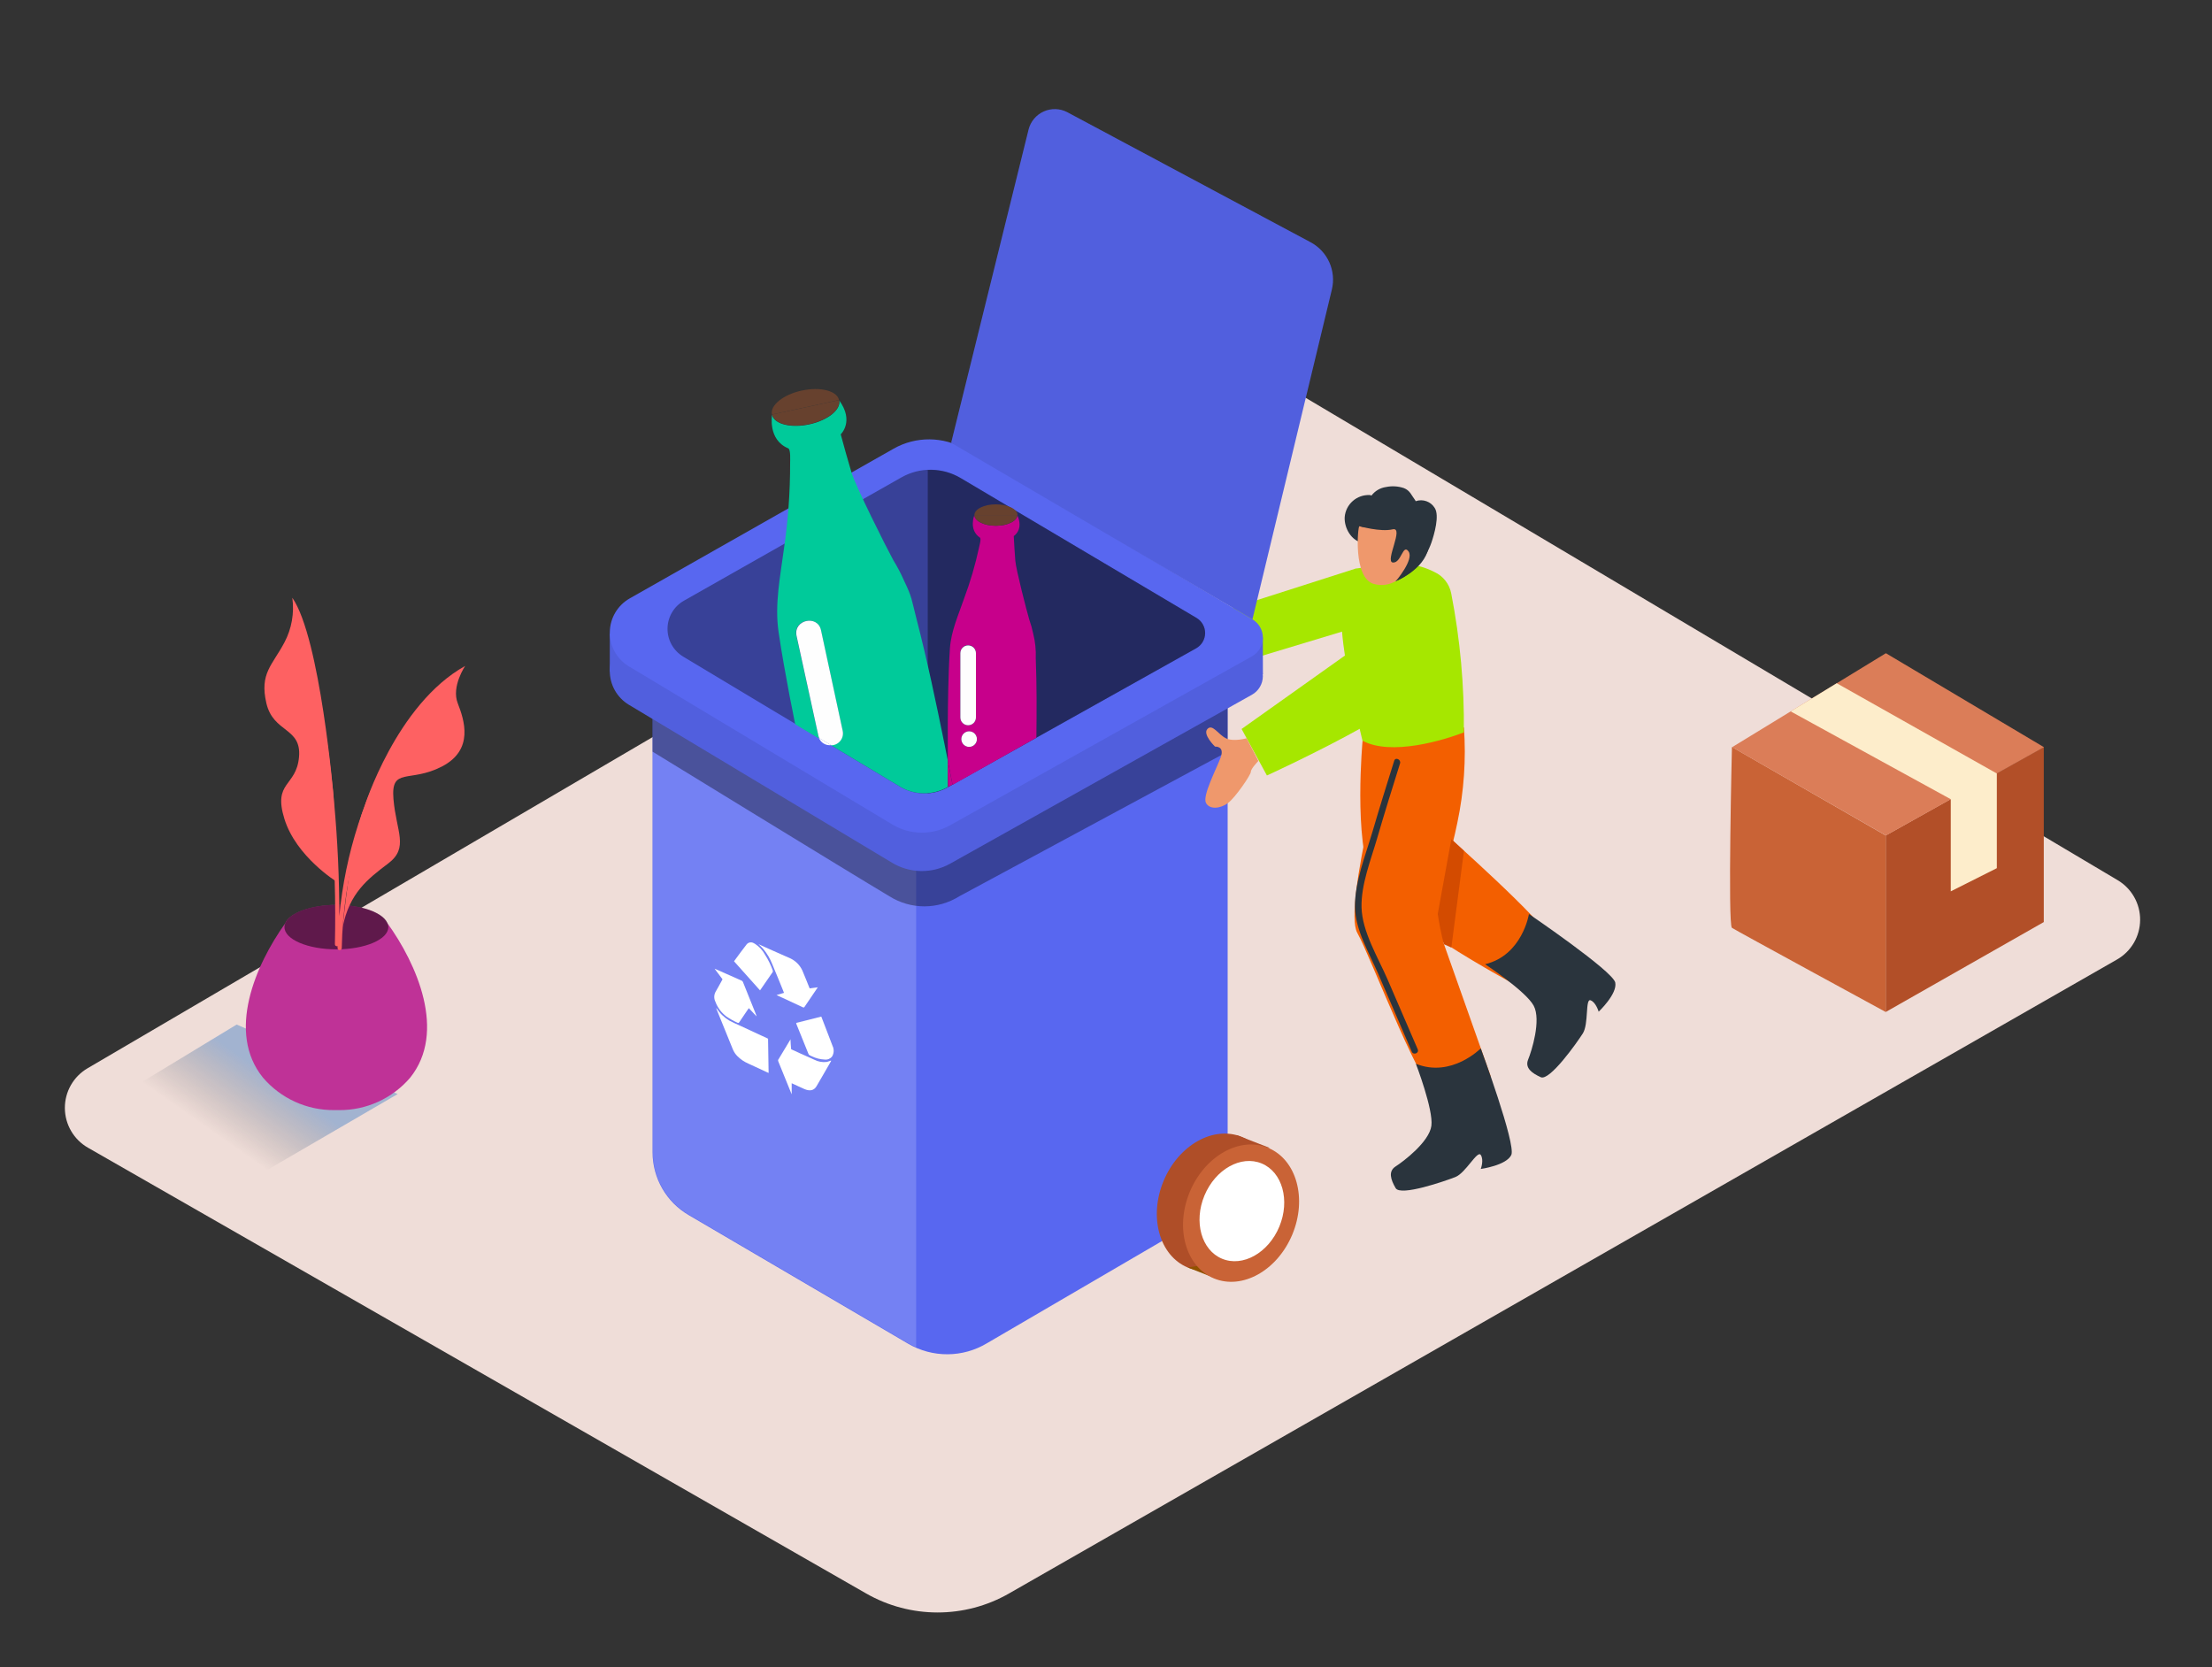 <?xml version="1.0" encoding="UTF-8"?>
<svg xmlns="http://www.w3.org/2000/svg" xmlns:xlink="http://www.w3.org/1999/xlink" width="406pt" height="306pt" viewBox="0 0 406 306" version="1.1">
<rect x="0" y="0" width="406" height="306" fill="#333333" stroke="none"/>
<defs>
<filter id="alpha" filterUnits="objectBoundingBox" x="0%" y="0%" width="100%" height="100%">
  <feColorMatrix type="matrix" in="SourceGraphic" values="0 0 0 0 1 0 0 0 0 1 0 0 0 0 1 0 0 0 1 0"/>
</filter>
<mask id="mask0">
  <g filter="url(#alpha)">
<rect x="0" y="0" width="406" height="306" style="fill:rgb(0%,0%,0%);fill-opacity:0.322;stroke:none;"/>
  </g>
</mask>
<linearGradient id="linear0" gradientUnits="userSpaceOnUse" x1="40.73" y1="205.57" x2="48.96" y2="193.87" gradientTransform="matrix(1.015,0,0,1.015,0,0.75)">
<stop offset="0" style="stop-color:rgb(0%,0%,0%);stop-opacity:0;"/>
<stop offset="0.99" style="stop-color:rgb(0%,35.294%,74.902%);stop-opacity:1;"/>
</linearGradient>
<clipPath id="clip1">
  <rect x="0" y="0" width="406" height="306"/>
</clipPath>
<g id="surface5" clip-path="url(#clip1)">
<path style=" stroke:none;fill-rule:nonzero;fill:url(#linear0);" d="M 72.988 200.805 L 45.004 217.086 L 21.336 201.457 L 43.434 188.047 "/>
</g>
<mask id="mask1">
  <g filter="url(#alpha)">
<rect x="0" y="0" width="406" height="306" style="fill:rgb(0%,0%,0%);fill-opacity:0.502;stroke:none;"/>
  </g>
</mask>
<clipPath id="clip2">
  <rect x="0" y="0" width="406" height="306"/>
</clipPath>
<g id="surface8" clip-path="url(#clip2)">
<path style=" stroke:none;fill-rule:nonzero;fill:rgb(0%,0%,0%);fill-opacity:1;" d="M 71.273 170.164 C 71.273 167.91 67.008 166.082 61.742 166.082 C 56.48 166.082 52.211 167.91 52.211 170.164 C 52.211 172.418 56.48 174.242 61.742 174.242 C 67.008 174.242 71.273 172.418 71.273 170.164 Z M 71.273 170.164 "/>
</g>
<mask id="mask2">
  <g filter="url(#alpha)">
<rect x="0" y="0" width="406" height="306" style="fill:rgb(0%,0%,0%);fill-opacity:0.169;stroke:none;"/>
  </g>
</mask>
<clipPath id="clip3">
  <rect x="0" y="0" width="406" height="306"/>
</clipPath>
<g id="surface11" clip-path="url(#clip3)">
<path style=" stroke:none;fill-rule:nonzero;fill:rgb(100%,100%,100%);fill-opacity:1;" d="M 168.156 128.641 L 168.156 247.262 C 167.637 247.043 167.133 246.793 166.645 246.512 L 126.43 222.945 C 122.336 220.547 119.82 216.156 119.82 211.414 L 119.82 130.832 Z M 168.156 128.641 "/>
</g>
<mask id="mask3">
  <g filter="url(#alpha)">
<rect x="0" y="0" width="406" height="306" style="fill:rgb(0%,0%,0%);fill-opacity:0.361;stroke:none;"/>
  </g>
</mask>
<clipPath id="clip4">
  <rect x="0" y="0" width="406" height="306"/>
</clipPath>
<g id="surface14" clip-path="url(#clip4)">
<path style=" stroke:none;fill-rule:nonzero;fill:rgb(0%,0%,0%);fill-opacity:1;" d="M 225.328 129.969 L 225.328 137.957 L 176.062 164.512 C 172.148 166.965 167.176 166.965 163.262 164.512 C 156.309 160.379 119.77 137.957 119.77 137.957 L 119.77 130.852 "/>
</g>
<mask id="mask4">
  <g filter="url(#alpha)">
<rect x="0" y="0" width="406" height="306" style="fill:rgb(0%,0%,0%);fill-opacity:0.078;stroke:none;"/>
  </g>
</mask>
<clipPath id="clip5">
  <rect x="0" y="0" width="406" height="306"/>
</clipPath>
<g id="surface17" clip-path="url(#clip5)">
<path style=" stroke:none;fill-rule:nonzero;fill:rgb(0%,0%,0%);fill-opacity:1;" d="M 229.797 127.504 L 174.379 158.523 C 171.066 160.375 167.016 160.312 163.762 158.359 L 115.426 129.352 C 113.227 128.027 111.895 125.637 111.926 123.07 C 111.957 120.504 113.348 118.145 115.578 116.875 L 164.023 89.398 C 168.129 87.082 173.16 87.129 177.219 89.523 L 229.855 120.711 C 231.066 121.422 231.801 122.723 231.789 124.125 C 231.777 125.527 231.016 126.816 229.797 127.504 Z M 229.797 127.504 "/>
<path style=" stroke:none;fill-rule:nonzero;fill:rgb(0%,0%,0%);fill-opacity:1;" d="M 231.797 123.777 L 231.785 116.969 L 228.598 121.129 Z M 231.797 123.777 "/>
<path style=" stroke:none;fill-rule:nonzero;fill:rgb(0%,0%,0%);fill-opacity:1;" d="M 111.926 116.195 L 111.926 123.332 L 114.766 121.008 Z M 111.926 116.195 "/>
</g>
<mask id="mask5">
  <g filter="url(#alpha)">
<rect x="0" y="0" width="406" height="306" style="fill:rgb(0%,0%,0%);fill-opacity:0.369;stroke:none;"/>
  </g>
</mask>
<clipPath id="clip6">
  <rect x="0" y="0" width="406" height="306"/>
</clipPath>
<g id="surface20" clip-path="url(#clip6)">
<path style=" stroke:none;fill-rule:nonzero;fill:rgb(0%,0%,0%);fill-opacity:1;" d="M 219.543 118.988 L 173.922 144.516 C 171.195 146.043 167.859 145.992 165.18 144.383 L 125.402 120.52 C 123.59 119.43 122.492 117.461 122.52 115.348 C 122.547 113.23 123.695 111.289 125.535 110.25 L 165.445 87.625 C 168.824 85.707 172.973 85.746 176.316 87.727 L 219.617 113.414 C 220.605 114.004 221.203 115.074 221.188 116.223 C 221.176 117.371 220.547 118.426 219.543 118.988 Z M 219.543 118.988 "/>
</g>
<mask id="mask6">
  <g filter="url(#alpha)">
<rect x="0" y="0" width="406" height="306" style="fill:rgb(0%,0%,0%);fill-opacity:0.078;stroke:none;"/>
  </g>
</mask>
<clipPath id="clip7">
  <rect x="0" y="0" width="406" height="306"/>
</clipPath>
<g id="surface23" clip-path="url(#clip7)">
<path style=" stroke:none;fill-rule:nonzero;fill:rgb(0%,0%,0%);fill-opacity:1;" d="M 229.879 113.668 L 244.453 53.145 C 245.281 49.703 243.68 46.133 240.555 44.465 L 195.895 20.594 C 194.551 19.887 192.953 19.84 191.57 20.461 C 190.184 21.082 189.156 22.305 188.789 23.781 L 174.578 81.27 Z M 229.879 113.668 "/>
</g>
<mask id="mask7">
  <g filter="url(#alpha)">
<rect x="0" y="0" width="406" height="306" style="fill:rgb(0%,0%,0%);fill-opacity:0.369;stroke:none;"/>
  </g>
</mask>
<clipPath id="clip8">
  <rect x="0" y="0" width="406" height="306"/>
</clipPath>
<g id="surface26" clip-path="url(#clip8)">
<path style=" stroke:none;fill-rule:nonzero;fill:rgb(0%,0%,0%);fill-opacity:1;" d="M 170.285 86.254 C 172.387 86.152 174.473 86.668 176.285 87.734 L 219.617 113.414 C 220.609 114 221.211 115.074 221.199 116.227 C 221.184 117.379 220.551 118.438 219.543 118.996 L 173.922 144.523 C 172.801 145.148 171.555 145.516 170.277 145.602 Z M 170.285 86.254 "/>
</g>
</defs>
<g id="surface1">
<path style=" stroke:none;fill-rule:nonzero;fill:rgb(93.725%,86.667%,84.706%);fill-opacity:1;" d="M 388.543 176.121 L 185.207 292.461 C 177.082 297.117 167.094 297.117 158.969 292.461 L 16.148 210.652 C 13.539 209.16 11.922 206.387 11.906 203.379 C 11.891 200.371 13.48 197.586 16.078 196.066 L 228.578 71.527 C 231.219 69.965 234.504 69.965 237.145 71.527 L 388.664 161.535 C 391.254 163.062 392.836 165.855 392.809 168.863 C 392.785 171.871 391.16 174.637 388.543 176.121 Z M 388.543 176.121 "/>
<path style=" stroke:none;fill-rule:nonzero;fill:rgb(95.294%,37.255%,0%);fill-opacity:1;" d="M 250.098 135.898 C 250.098 135.898 248.391 154.168 251.832 161.578 C 255.273 168.984 280.91 182.242 280.91 182.242 C 280.91 182.242 285.184 175.137 284.473 172.273 C 283.762 169.414 265.016 152.816 265.016 152.816 L 265.016 133.531 "/>
<path style=" stroke:none;fill-rule:nonzero;fill:rgb(95.294%,37.255%,0%);fill-opacity:1;" d="M 268.699 133.523 C 269.109 139.371 268.703 145.246 267.492 150.98 C 266.379 156.414 264.801 161.742 262.773 166.906 L 273.613 197.547 C 273.613 197.547 268.234 202.074 264.793 201.992 C 261.352 201.914 251.832 176.031 249.121 171.211 C 246.41 166.387 255.395 133.523 255.395 133.523 "/>
<path style=" stroke:none;fill-rule:nonzero;fill:rgb(65.098%,90.588%,0%);fill-opacity:1;" d="M 248.816 104.359 L 215.301 115.078 L 217.859 124.52 L 251.254 114.441 "/>
<path style=" stroke:none;fill-rule:nonzero;fill:rgb(20.784%,25.098%,43.137%);fill-opacity:1;" d="M 257.402 126.297 C 258.129 126.246 258.848 126.184 259.566 126.102 C 257.363 116.684 250.703 95.945 249.414 125.809 C 252.039 126.359 254.73 126.523 257.402 126.297 Z M 257.402 126.297 "/>
<path style=" stroke:none;fill-rule:nonzero;fill:rgb(65.098%,90.588%,0%);fill-opacity:1;" d="M 266.367 108.938 C 266.039 107.184 264.871 105.699 263.242 104.969 C 261.789 104.219 260.207 103.75 258.582 103.578 C 255.309 103.594 252.039 103.855 248.809 104.359 C 244.746 108.531 246.453 117.75 247.215 122.633 C 247.926 127.129 249.039 131.523 250.074 135.949 C 255.332 138.781 264.926 135.875 268.68 134.426 C 268.781 125.875 268.004 117.332 266.367 108.938 Z M 266.367 108.938 "/>
<path style=" stroke:none;fill-rule:nonzero;fill:rgb(16.471%,20.392%,23.922%);fill-opacity:1;" d="M 263.34 93.238 C 262.617 92.047 261.156 91.527 259.84 91.988 C 259.82 91.93 259.793 91.875 259.758 91.824 C 259.07 90.922 258.816 90.02 257.668 89.582 C 256.609 89.227 255.473 89.16 254.379 89.391 C 253.32 89.543 252.363 90.109 251.719 90.965 C 251.637 90.902 251.539 90.867 251.438 90.863 C 249.047 90.738 246.996 92.539 246.809 94.922 C 246.707 96.953 248.066 99.285 250.105 99.621 C 251.059 100.066 252.098 100.301 253.152 100.312 C 253.598 100.297 254 100.043 254.207 99.648 C 254.418 99.258 254.402 98.781 254.168 98.402 L 254.328 98.32 L 254.441 98.383 C 254.742 98.82 255.332 98.949 255.789 98.676 L 255.973 98.598 C 256.234 98.559 256.488 98.488 256.734 98.395 L 257.008 98.516 L 256.887 98.801 C 256.699 99.297 256.863 99.855 257.293 100.168 C 257.5 100.293 257.734 100.371 257.973 100.402 C 257.379 101.133 256.629 101.723 255.781 102.129 C 254.602 102.586 255.102 104.156 256.113 104.332 C 255.586 104.656 255.559 106.949 256.164 106.676 C 259.258 105.34 261.645 102.758 262.734 99.57 C 263.242 98.09 264.246 94.637 263.34 93.238 Z M 263.34 93.238 "/>
<path style=" stroke:none;fill-rule:nonzero;fill:rgb(93.725%,59.608%,42.353%);fill-opacity:1;" d="M 249.508 96.574 C 249.223 96.496 248.289 106.156 252.188 107.184 C 257.098 108.473 259.547 102.707 259.547 102.707 C 259.547 102.707 260.703 98.383 257.73 96.617 C 254.754 94.852 253.02 97.562 249.508 96.574 Z M 249.508 96.574 "/>
<path style=" stroke:none;fill-rule:nonzero;fill:rgb(16.471%,20.392%,23.922%);fill-opacity:1;" d="M 249.508 96.574 C 249.508 96.574 253.375 97.684 255.598 97.156 C 257.82 96.625 254.105 103.113 255.656 103.246 C 257.211 103.375 257.477 99.723 258.531 101.215 C 259.586 102.707 256.195 106.664 256.195 106.664 C 256.195 106.664 260.641 104.941 261.973 101.367 C 263.301 97.793 258.926 93.867 254.43 93.805 C 249.934 93.746 249.508 96.574 249.508 96.574 Z M 249.508 96.574 "/>
<path style=" stroke:none;fill-rule:nonzero;fill:rgb(16.471%,20.392%,23.922%);fill-opacity:1;" d="M 271.785 192.414 C 271.785 192.414 266.426 197.883 259.879 195.246 C 259.879 195.246 263.109 203.66 262.723 206.621 C 262.336 209.586 257.578 213.18 256.164 214.082 C 254.754 214.984 255.262 216.527 256.164 218.07 C 257.07 219.613 265.188 216.781 267.105 216.043 C 269.027 215.301 271.168 211.039 271.785 211.98 C 272.406 212.926 271.785 214.551 271.785 214.551 C 271.785 214.551 276.484 213.91 277.391 211.98 C 278.293 210.055 271.785 192.414 271.785 192.414 Z M 271.785 192.414 "/>
<use xlink:href="#surface5" mask="url(#mask0)"/>
<path style=" stroke:none;fill-rule:nonzero;fill:rgb(74.902%,19.608%,59.216%);fill-opacity:1;" d="M 71.051 169.363 C 70.176 167.496 66.332 166.082 61.711 166.082 C 57.094 166.082 53.055 167.566 52.324 169.504 C 46.895 177.105 41.543 189.48 48.262 197.781 C 51.531 201.609 56.324 203.793 61.355 203.75 L 62.16 203.75 C 67.191 203.809 71.996 201.633 75.273 197.812 C 82 189.43 76.543 176.945 71.051 169.363 Z M 71.051 169.363 "/>
<use xlink:href="#surface8" mask="url(#mask1)"/>
<path style=" stroke:none;fill-rule:nonzero;fill:rgb(99.608%,38.039%,38.431%);fill-opacity:1;" d="M 72.855 135.5 C 66.977 145.473 63.367 156.617 62.281 168.145 C 62.281 154.211 61.004 140.309 58.465 126.609 C 58.371 126.121 57.633 126.324 57.723 126.812 C 60.566 142.141 61.82 157.719 61.469 173.301 C 61.465 173.422 61.52 173.535 61.617 173.605 C 61.715 173.676 61.844 173.695 61.957 173.656 C 61.957 173.766 61.957 173.879 61.957 174 C 61.957 174.215 62.129 174.387 62.34 174.387 C 62.555 174.387 62.727 174.215 62.727 174 C 62.996 160.586 66.719 147.473 73.535 135.918 C 73.652 135.73 73.594 135.484 73.406 135.371 C 73.219 135.254 72.973 135.312 72.855 135.5 Z M 72.855 135.5 "/>
<path style=" stroke:none;fill-rule:nonzero;fill:rgb(99.608%,38.039%,38.431%);fill-opacity:1;" d="M 66.836 148.188 C 66.836 148.188 72.734 129.238 85.383 122.227 C 85.383 122.227 82.812 125.992 84.012 129.066 C 85.211 132.141 87.055 137.613 81.109 140.688 C 75.16 143.762 71.711 140.688 72.219 146.676 C 72.727 152.664 75.102 155.566 71.262 158.473 C 67.426 161.375 64.156 163.91 62.891 170.164 C 62.93 170.164 64.332 154.492 66.836 148.188 Z M 66.836 148.188 "/>
<path style=" stroke:none;fill-rule:nonzero;fill:rgb(99.608%,38.039%,38.431%);fill-opacity:1;" d="M 61.227 146.188 C 61.227 146.188 58.777 117.07 53.652 109.711 C 54.043 112.523 53.539 115.391 52.211 117.902 C 49.988 122.113 47.613 123.574 48.891 129.066 C 50.172 134.559 55.379 133.461 54.883 138.953 C 54.383 144.445 50.051 143.41 52.211 150.332 C 54.375 157.254 61.762 161.809 61.762 161.809 "/>
<path style=" stroke:none;fill-rule:nonzero;fill:rgb(34.51%,40.392%,94.118%);fill-opacity:1;" d="M 119.77 130.902 L 119.77 211.484 C 119.773 216.246 122.309 220.648 126.43 223.035 L 166.645 246.602 C 171.145 249.25 176.73 249.215 181.199 246.512 L 225.328 220.75 L 225.328 126.102 "/>
<use xlink:href="#surface11" mask="url(#mask2)"/>
<use xlink:href="#surface14" mask="url(#mask3)"/>
<path style=" stroke:none;fill-rule:nonzero;fill:rgb(34.51%,40.392%,94.118%);fill-opacity:1;" d="M 229.797 127.504 L 174.379 158.523 C 171.066 160.375 167.016 160.312 163.762 158.359 L 115.426 129.352 C 113.227 128.027 111.895 125.637 111.926 123.07 C 111.957 120.504 113.348 118.145 115.578 116.875 L 164.023 89.398 C 168.129 87.082 173.16 87.129 177.219 89.523 L 229.855 120.711 C 231.066 121.422 231.801 122.723 231.789 124.125 C 231.777 125.527 231.016 126.816 229.797 127.504 Z M 229.797 127.504 "/>
<path style=" stroke:none;fill-rule:nonzero;fill:rgb(34.51%,40.392%,94.118%);fill-opacity:1;" d="M 231.797 123.777 L 231.785 116.969 L 228.598 121.129 Z M 231.797 123.777 "/>
<path style=" stroke:none;fill-rule:nonzero;fill:rgb(34.51%,40.392%,94.118%);fill-opacity:1;" d="M 111.926 116.195 L 111.926 123.332 L 114.766 121.008 Z M 111.926 116.195 "/>
<use xlink:href="#surface17" mask="url(#mask4)"/>
<path style=" stroke:none;fill-rule:nonzero;fill:rgb(34.51%,40.392%,94.118%);fill-opacity:1;" d="M 229.797 120.461 L 174.379 151.477 C 171.066 153.332 167.016 153.27 163.762 151.316 L 115.426 122.305 C 113.227 120.984 111.895 118.594 111.926 116.027 C 111.957 113.457 113.348 111.102 115.578 109.832 L 164.023 82.348 C 168.129 80.027 173.16 80.074 177.219 82.469 L 229.855 113.66 C 231.07 114.367 231.812 115.672 231.797 117.078 C 231.785 118.48 231.023 119.773 229.797 120.461 Z M 229.797 120.461 "/>
<use xlink:href="#surface20" mask="url(#mask5)"/>
<path style=" stroke:none;fill-rule:nonzero;fill:rgb(34.51%,40.392%,94.118%);fill-opacity:1;" d="M 229.879 113.668 L 244.453 53.145 C 245.281 49.703 243.68 46.133 240.555 44.465 L 195.895 20.594 C 194.551 19.887 192.953 19.84 191.57 20.461 C 190.184 21.082 189.156 22.305 188.789 23.781 L 174.578 81.27 Z M 229.879 113.668 "/>
<use xlink:href="#surface23" mask="url(#mask6)"/>
<use xlink:href="#surface26" mask="url(#mask7)"/>
<path style=" stroke:none;fill-rule:nonzero;fill:rgb(68.627%,30.588%,15.686%);fill-opacity:1;" d="M 227.965 208.684 C 222.77 206.523 216.324 210.129 213.57 216.746 C 210.82 223.359 212.801 230.473 217.996 232.637 C 223.191 234.801 229.637 231.191 232.387 224.578 C 235.141 217.961 233.16 210.848 227.965 208.684 Z M 227.965 208.684 "/>
<path style=" stroke:none;fill-rule:nonzero;fill:rgb(68.627%,30.588%,15.686%);fill-opacity:1;" d="M 233.043 210.684 L 226.984 208.336 L 226.668 211.891 "/>
<path style=" stroke:none;fill-rule:nonzero;fill:rgb(56.863%,32.157%,0%);fill-opacity:1;" d="M 223.078 234.625 L 217.992 232.625 L 221.867 232.047 Z M 223.078 234.625 "/>
<path style=" stroke:none;fill-rule:nonzero;fill:rgb(78.824%,38.824%,21.176%);fill-opacity:1;" d="M 232.777 210.684 C 227.582 208.523 221.137 212.133 218.383 218.746 C 215.629 225.359 217.609 232.473 222.805 234.637 C 228.004 236.801 234.445 233.191 237.199 226.578 C 239.953 219.965 237.973 212.848 232.777 210.684 Z M 232.777 210.684 "/>
<path style=" stroke:none;fill-rule:nonzero;fill:rgb(100%,100%,100%);fill-opacity:1;" d="M 231.578 213.543 C 227.785 211.965 223.082 214.598 221.07 219.426 C 219.062 224.254 220.508 229.449 224.301 231.027 C 228.094 232.605 232.797 229.973 234.809 225.145 C 236.816 220.316 235.371 215.121 231.578 213.543 Z M 231.578 213.543 "/>
<path style=" stroke:none;fill-rule:nonzero;fill:rgb(0%,79.216%,60.392%);fill-opacity:1;" d="M 150.219 135.074 L 146.16 116.633 C 145.539 113.738 150.016 112.777 150.645 115.617 L 154.625 134.059 C 154.777 134.711 154.625 135.395 154.211 135.918 C 153.801 136.441 153.172 136.754 152.504 136.762 L 165.152 144.352 C 167.828 145.961 171.164 146.012 173.891 144.484 L 173.973 144.484 C 173.973 143.34 173.973 142.199 173.973 141.062 C 173.973 140.586 173.973 140.109 173.973 139.633 C 173.777 138.617 173.586 137.672 173.383 136.699 C 171.809 128.934 170.184 121.168 168.195 113.496 C 167.281 109.973 167.484 109.793 165.91 106.523 C 165.348 105.238 164.691 103.992 163.953 102.797 C 162.684 100.492 157.02 89.195 156.281 86.691 C 155.598 84.375 154.93 82.051 154.309 79.719 C 154.309 79.719 156.848 77.332 154.027 73.484 C 154.391 75.191 151.934 77.16 148.535 77.891 C 145.137 78.621 142.078 77.84 141.715 76.133 C 141.715 76.133 140.871 80.703 144.668 82.285 C 145.176 82.5 145.012 84.641 145.023 85.035 C 145.031 90.336 144.645 95.629 143.867 100.871 C 143.207 105.875 142.16 110.93 142.902 115.984 C 143.48 119.93 144.199 123.859 144.934 127.777 C 145.266 129.492 145.633 131.207 145.945 132.922 L 150.27 135.523 C 150.242 135.375 150.223 135.227 150.219 135.074 Z M 150.219 135.074 "/>
<path style=" stroke:none;fill-rule:nonzero;fill:rgb(40.392%,25.49%,18.039%);fill-opacity:1;" d="M 147.176 71.68 C 143.773 72.41 141.32 74.387 141.684 76.082 L 153.996 73.426 C 153.641 71.73 150.586 70.949 147.176 71.68 Z M 147.176 71.68 "/>
<path style=" stroke:none;fill-rule:nonzero;fill:rgb(40.392%,25.49%,18.039%);fill-opacity:1;" d="M 148.516 77.84 C 151.914 77.109 154.371 75.129 154.008 73.434 L 141.695 76.082 C 142.102 77.789 145.145 78.57 148.516 77.84 Z M 148.516 77.84 "/>
<path style=" stroke:none;fill-rule:nonzero;fill:rgb(99.608%,99.608%,99.608%);fill-opacity:1;" d="M 154.664 134.102 L 150.688 115.656 C 150.066 112.777 145.613 113.738 146.199 116.672 L 150.219 135.074 C 150.25 135.207 150.289 135.336 150.344 135.461 L 152.574 136.801 C 153.238 136.785 153.855 136.473 154.262 135.949 C 154.668 135.422 154.816 134.746 154.664 134.102 Z M 154.664 134.102 "/>
<path style=" stroke:none;fill-rule:nonzero;fill:rgb(78.039%,0%,54.51%);fill-opacity:1;" d="M 190.223 135.398 C 190.281 130.547 190.301 125.688 190.109 120.836 C 190.172 119.301 190.012 117.766 189.633 116.277 C 189.453 115.414 189.219 114.566 188.922 113.738 C 188.453 112.168 186.477 104.523 186.355 102.898 C 186.23 101.277 186.141 99.855 186.07 98.383 C 186.07 98.383 187.938 97.266 186.719 94.535 C 186.719 95.621 184.953 96.504 182.781 96.504 C 180.609 96.504 178.844 95.621 178.844 94.535 C 178.844 94.535 177.727 97.215 179.859 98.676 C 180.141 98.871 179.758 100.16 179.715 100.402 C 179.023 103.641 178.09 106.824 176.926 109.922 C 175.91 112.887 174.559 115.84 174.348 119.059 C 174.184 121.547 174.102 124.043 174.043 126.527 C 173.941 130.895 173.941 135.27 173.973 139.633 C 174.27 141.109 174.559 142.582 174.844 144.059 Z M 177.879 137.086 C 177.09 137.086 176.449 136.445 176.449 135.652 C 176.449 134.863 177.09 134.223 177.879 134.223 C 178.672 134.223 179.316 134.867 179.316 135.66 C 179.316 136.453 178.672 137.094 177.879 137.094 Z M 176.266 119.828 C 176.266 119.039 176.906 118.398 177.695 118.398 C 178.488 118.398 179.129 119.039 179.129 119.828 L 179.129 131.684 C 179.129 132.477 178.488 133.117 177.695 133.117 C 176.906 133.117 176.266 132.477 176.266 131.684 Z M 176.266 119.828 "/>
<path style=" stroke:none;fill-rule:nonzero;fill:rgb(78.039%,0%,54.51%);fill-opacity:1;" d="M 174 144.453 L 174.824 143.996 C 174.539 142.523 174.25 141.047 173.949 139.57 C 173.949 140.047 173.949 140.527 173.949 141.004 C 173.973 142.16 173.988 143.309 174 144.453 Z M 174 144.453 "/>
<path style=" stroke:none;fill-rule:nonzero;fill:rgb(40.392%,25.49%,18.039%);fill-opacity:1;" d="M 182.781 92.566 C 180.609 92.566 178.844 93.449 178.844 94.535 L 186.762 94.535 C 186.762 93.441 184.965 92.566 182.781 92.566 Z M 182.781 92.566 "/>
<path style=" stroke:none;fill-rule:nonzero;fill:rgb(40.392%,25.49%,18.039%);fill-opacity:1;" d="M 182.781 96.496 C 184.953 96.496 186.719 95.613 186.719 94.527 L 178.852 94.527 C 178.852 95.621 180.609 96.496 182.781 96.496 Z M 182.781 96.496 "/>
<path style=" stroke:none;fill-rule:nonzero;fill:rgb(99.608%,99.608%,99.608%);fill-opacity:1;" d="M 179.129 131.684 L 179.129 119.879 C 179.129 119.09 178.488 118.449 177.695 118.449 C 176.906 118.449 176.266 119.09 176.266 119.879 L 176.266 131.684 C 176.266 132.477 176.906 133.117 177.695 133.117 C 178.488 133.117 179.129 132.477 179.129 131.684 Z M 179.129 131.684 "/>
<path style=" stroke:none;fill-rule:nonzero;fill:rgb(99.608%,99.608%,99.608%);fill-opacity:1;" d="M 177.879 134.223 C 177.09 134.223 176.449 134.863 176.449 135.652 C 176.449 136.445 177.09 137.086 177.879 137.086 C 178.668 137.086 179.309 136.445 179.309 135.652 C 179.309 134.863 178.668 134.223 177.879 134.223 Z M 177.879 134.223 "/>
<path style=" stroke:none;fill-rule:nonzero;fill:rgb(100%,100%,100%);fill-opacity:1;" d="M 152.535 136.762 L 150.301 135.422 C 150.652 136.324 151.57 136.875 152.535 136.762 Z M 152.535 136.762 "/>
<path style=" stroke:none;fill-rule:nonzero;fill:rgb(65.098%,90.588%,0%);fill-opacity:1;" d="M 261.496 109.629 C 261.496 109.629 267.148 116.957 264.133 123.141 C 261.117 129.32 232.535 142.332 232.535 142.332 L 227.887 133.797 L 257.395 112.828 "/>
<path style=" stroke:none;fill-rule:nonzero;fill:rgb(93.725%,59.608%,42.353%);fill-opacity:1;" d="M 228.812 135.5 C 228.812 135.5 226.406 136.191 225.004 135.5 C 223.605 134.812 222.551 132.801 221.613 133.797 C 220.68 134.789 223.016 137.035 223.016 137.035 C 223.016 137.035 224.852 136.863 224.031 139.062 C 223.207 141.266 220.66 146.086 221.352 147.375 C 222.043 148.664 224.07 148.391 225.41 147.375 C 226.75 146.363 229.594 142.219 229.594 141.641 C 229.594 141.062 230.973 139.664 230.973 139.664 Z M 228.812 135.5 "/>
<path style=" stroke:none;fill-rule:nonzero;fill:rgb(16.471%,20.392%,23.922%);fill-opacity:1;" d="M 260.215 192.586 L 254.703 179.816 C 252.949 175.758 250.004 171.008 249.902 166.508 C 249.812 162.316 251.617 157.82 252.777 153.832 C 254.105 149.246 255.535 144.699 256.969 140.121 C 257.191 139.41 256.125 138.902 255.902 139.621 C 254.551 143.926 253.203 148.238 251.934 152.574 C 250.664 156.906 248.625 161.902 248.695 166.48 C 248.758 170.703 251.293 174.863 252.93 178.66 L 259.129 193.02 C 259.402 193.723 260.512 193.316 260.215 192.586 Z M 260.215 192.586 "/>
<path style=" stroke:none;fill-rule:nonzero;fill:rgb(16.471%,20.392%,23.922%);fill-opacity:1;" d="M 280.629 167.758 C 280.629 167.758 279.441 175.32 272.578 176.973 C 272.578 176.973 280.09 181.949 281.5 184.586 C 282.91 187.227 281.125 192.91 280.484 194.461 C 279.844 196.016 281.176 196.969 282.801 197.711 C 284.422 198.453 289.398 191.43 290.512 189.684 C 291.629 187.938 290.941 183.227 291.934 183.594 C 292.93 183.957 293.426 185.684 293.426 185.684 C 293.426 185.684 296.879 182.434 296.473 180.344 C 296.066 178.254 280.629 167.758 280.629 167.758 Z M 280.629 167.758 "/>
<path style=" stroke:none;fill-rule:nonzero;fill:rgb(69.804%,30.98%,15.686%);fill-opacity:1;" d="M 346.113 185.742 L 346.113 153.344 L 375.125 137.105 L 375.125 169.238 Z M 346.113 185.742 "/>
<path style=" stroke:none;fill-rule:nonzero;fill:rgb(78.824%,38.824%,21.176%);fill-opacity:1;" d="M 346.113 153.344 L 317.887 137.105 C 317.887 137.105 317.105 169.777 317.887 170.297 C 318.668 170.812 346.113 185.742 346.113 185.742 Z M 346.113 153.344 "/>
<path style=" stroke:none;fill-rule:nonzero;fill:rgb(85.882%,49.02%,34.51%);fill-opacity:1;" d="M 317.918 137.137 L 346.145 119.891 L 375.152 137.137 L 346.145 153.344 Z M 317.918 137.137 "/>
<path style=" stroke:none;fill-rule:nonzero;fill:rgb(99.216%,92.941%,79.608%);fill-opacity:1;" d="M 328.668 130.57 L 358.051 146.688 L 358.051 163.598 L 366.508 159.344 L 366.508 141.969 L 337.121 125.402 Z M 328.668 130.57 "/>
<path style=" stroke:none;fill-rule:nonzero;fill:rgb(100%,100%,100%);fill-opacity:1;" d="M 131.504 185.023 C 132.098 185.961 132.906 186.746 133.859 187.316 C 134.152 187.48 134.438 187.621 134.73 187.754 L 135.48 188.09 L 140.82 190.566 L 140.973 190.645 L 141.074 196.93 L 140.648 196.738 L 138.457 195.723 L 137.359 195.215 C 136.602 194.891 135.91 194.422 135.328 193.832 C 134.988 193.488 134.719 193.082 134.527 192.637 L 131.484 185.145 Z M 131.504 185.023 "/>
<path style=" stroke:none;fill-rule:nonzero;fill:rgb(100%,100%,100%);fill-opacity:1;" d="M 136.113 179.98 C 136.23 180.023 136.324 180.121 136.367 180.242 C 137.176 182.273 137.992 184.301 138.812 186.332 C 138.812 186.395 138.812 186.445 138.883 186.566 L 137.441 185.035 L 137.035 185.621 C 136.578 186.293 136.113 186.961 135.664 187.652 C 135.594 187.754 135.523 187.785 135.371 187.715 C 134.66 187.395 133.98 187.016 133.34 186.578 C 132.418 185.887 131.711 184.945 131.312 183.867 C 131.027 183.309 131.027 182.648 131.312 182.09 C 131.738 181.359 132.133 180.617 132.539 179.887 L 132.609 179.734 L 131.16 177.797 L 131.312 177.855 Z M 136.113 179.98 "/>
<path style=" stroke:none;fill-rule:nonzero;fill:rgb(100%,100%,100%);fill-opacity:1;" d="M 138.395 173.137 L 138.559 173.219 C 139.344 173.727 139.988 174.426 140.434 175.25 C 141.012 176.156 141.484 177.129 141.848 178.141 L 141.848 178.375 L 139.5 181.773 L 134.73 176.438 L 134.832 176.285 C 135.582 175.27 136.316 174.254 137.074 173.289 C 137.418 172.918 137.98 172.855 138.395 173.137 Z M 138.395 173.137 "/>
<path style=" stroke:none;fill-rule:nonzero;fill:rgb(100%,100%,100%);fill-opacity:1;" d="M 145.145 175.938 C 146.203 176.465 147.016 177.379 147.418 178.488 C 147.824 179.441 148.199 180.414 148.605 181.41 L 150.109 181.207 L 149.945 181.441 C 149.176 182.559 148.414 183.684 147.652 184.82 C 147.57 184.934 147.488 184.941 147.348 184.871 L 142.758 182.738 L 142.535 182.629 L 143.898 182.23 L 143.773 181.906 C 143.105 180.262 142.445 178.609 141.746 176.965 C 141.352 175.965 140.805 175.031 140.121 174.203 C 139.906 173.949 139.664 173.727 139.441 173.504 L 139.238 173.32 L 139.238 173.301 L 141.004 174.102 L 141.887 174.496 Z M 145.145 175.938 "/>
<path style=" stroke:none;fill-rule:nonzero;fill:rgb(100%,100%,100%);fill-opacity:1;" d="M 145.086 190.637 C 145.086 191.316 145.164 191.934 145.207 192.566 L 145.379 192.656 L 147.012 193.406 L 149.469 194.504 C 150.168 194.863 150.961 195.008 151.742 194.91 C 152.012 194.84 152.277 194.754 152.535 194.645 L 152.535 194.758 C 151.641 196.301 150.758 197.863 149.855 199.387 C 149.387 200.168 148.625 200.309 147.641 199.883 L 146.941 199.566 L 145.551 198.93 L 145.309 198.816 C 145.309 199.477 145.309 200.105 145.309 200.848 L 145.188 200.562 L 142.852 194.809 C 142.852 194.688 142.758 194.574 142.852 194.484 L 145.105 190.746 Z M 145.086 190.637 "/>
<path style=" stroke:none;fill-rule:nonzero;fill:rgb(100%,100%,100%);fill-opacity:1;" d="M 150.746 186.586 C 151.023 187.297 151.285 187.988 151.551 188.676 C 151.977 189.773 152.391 190.871 152.809 191.965 C 153.113 192.586 153.082 193.312 152.727 193.906 C 152.402 194.32 151.887 194.535 151.367 194.473 C 150.551 194.438 149.746 194.234 149.012 193.875 L 148.605 193.68 C 148.512 193.629 148.438 193.547 148.395 193.449 C 147.641 191.602 146.902 189.742 146.148 187.887 L 146.148 187.742 Z M 150.746 186.586 "/>
<path style=" stroke:none;fill-rule:nonzero;fill:rgb(82.745%,29.412%,0%);fill-opacity:1;" d="M 266.387 154.016 C 266.387 154.016 263.98 167.211 263.891 167.738 C 264.164 169.609 264.539 171.469 265.016 173.301 L 266.387 173.91 C 266.387 173.91 268.699 156.168 268.699 156.168 Z M 266.387 154.016 "/>
</g>
</svg>
